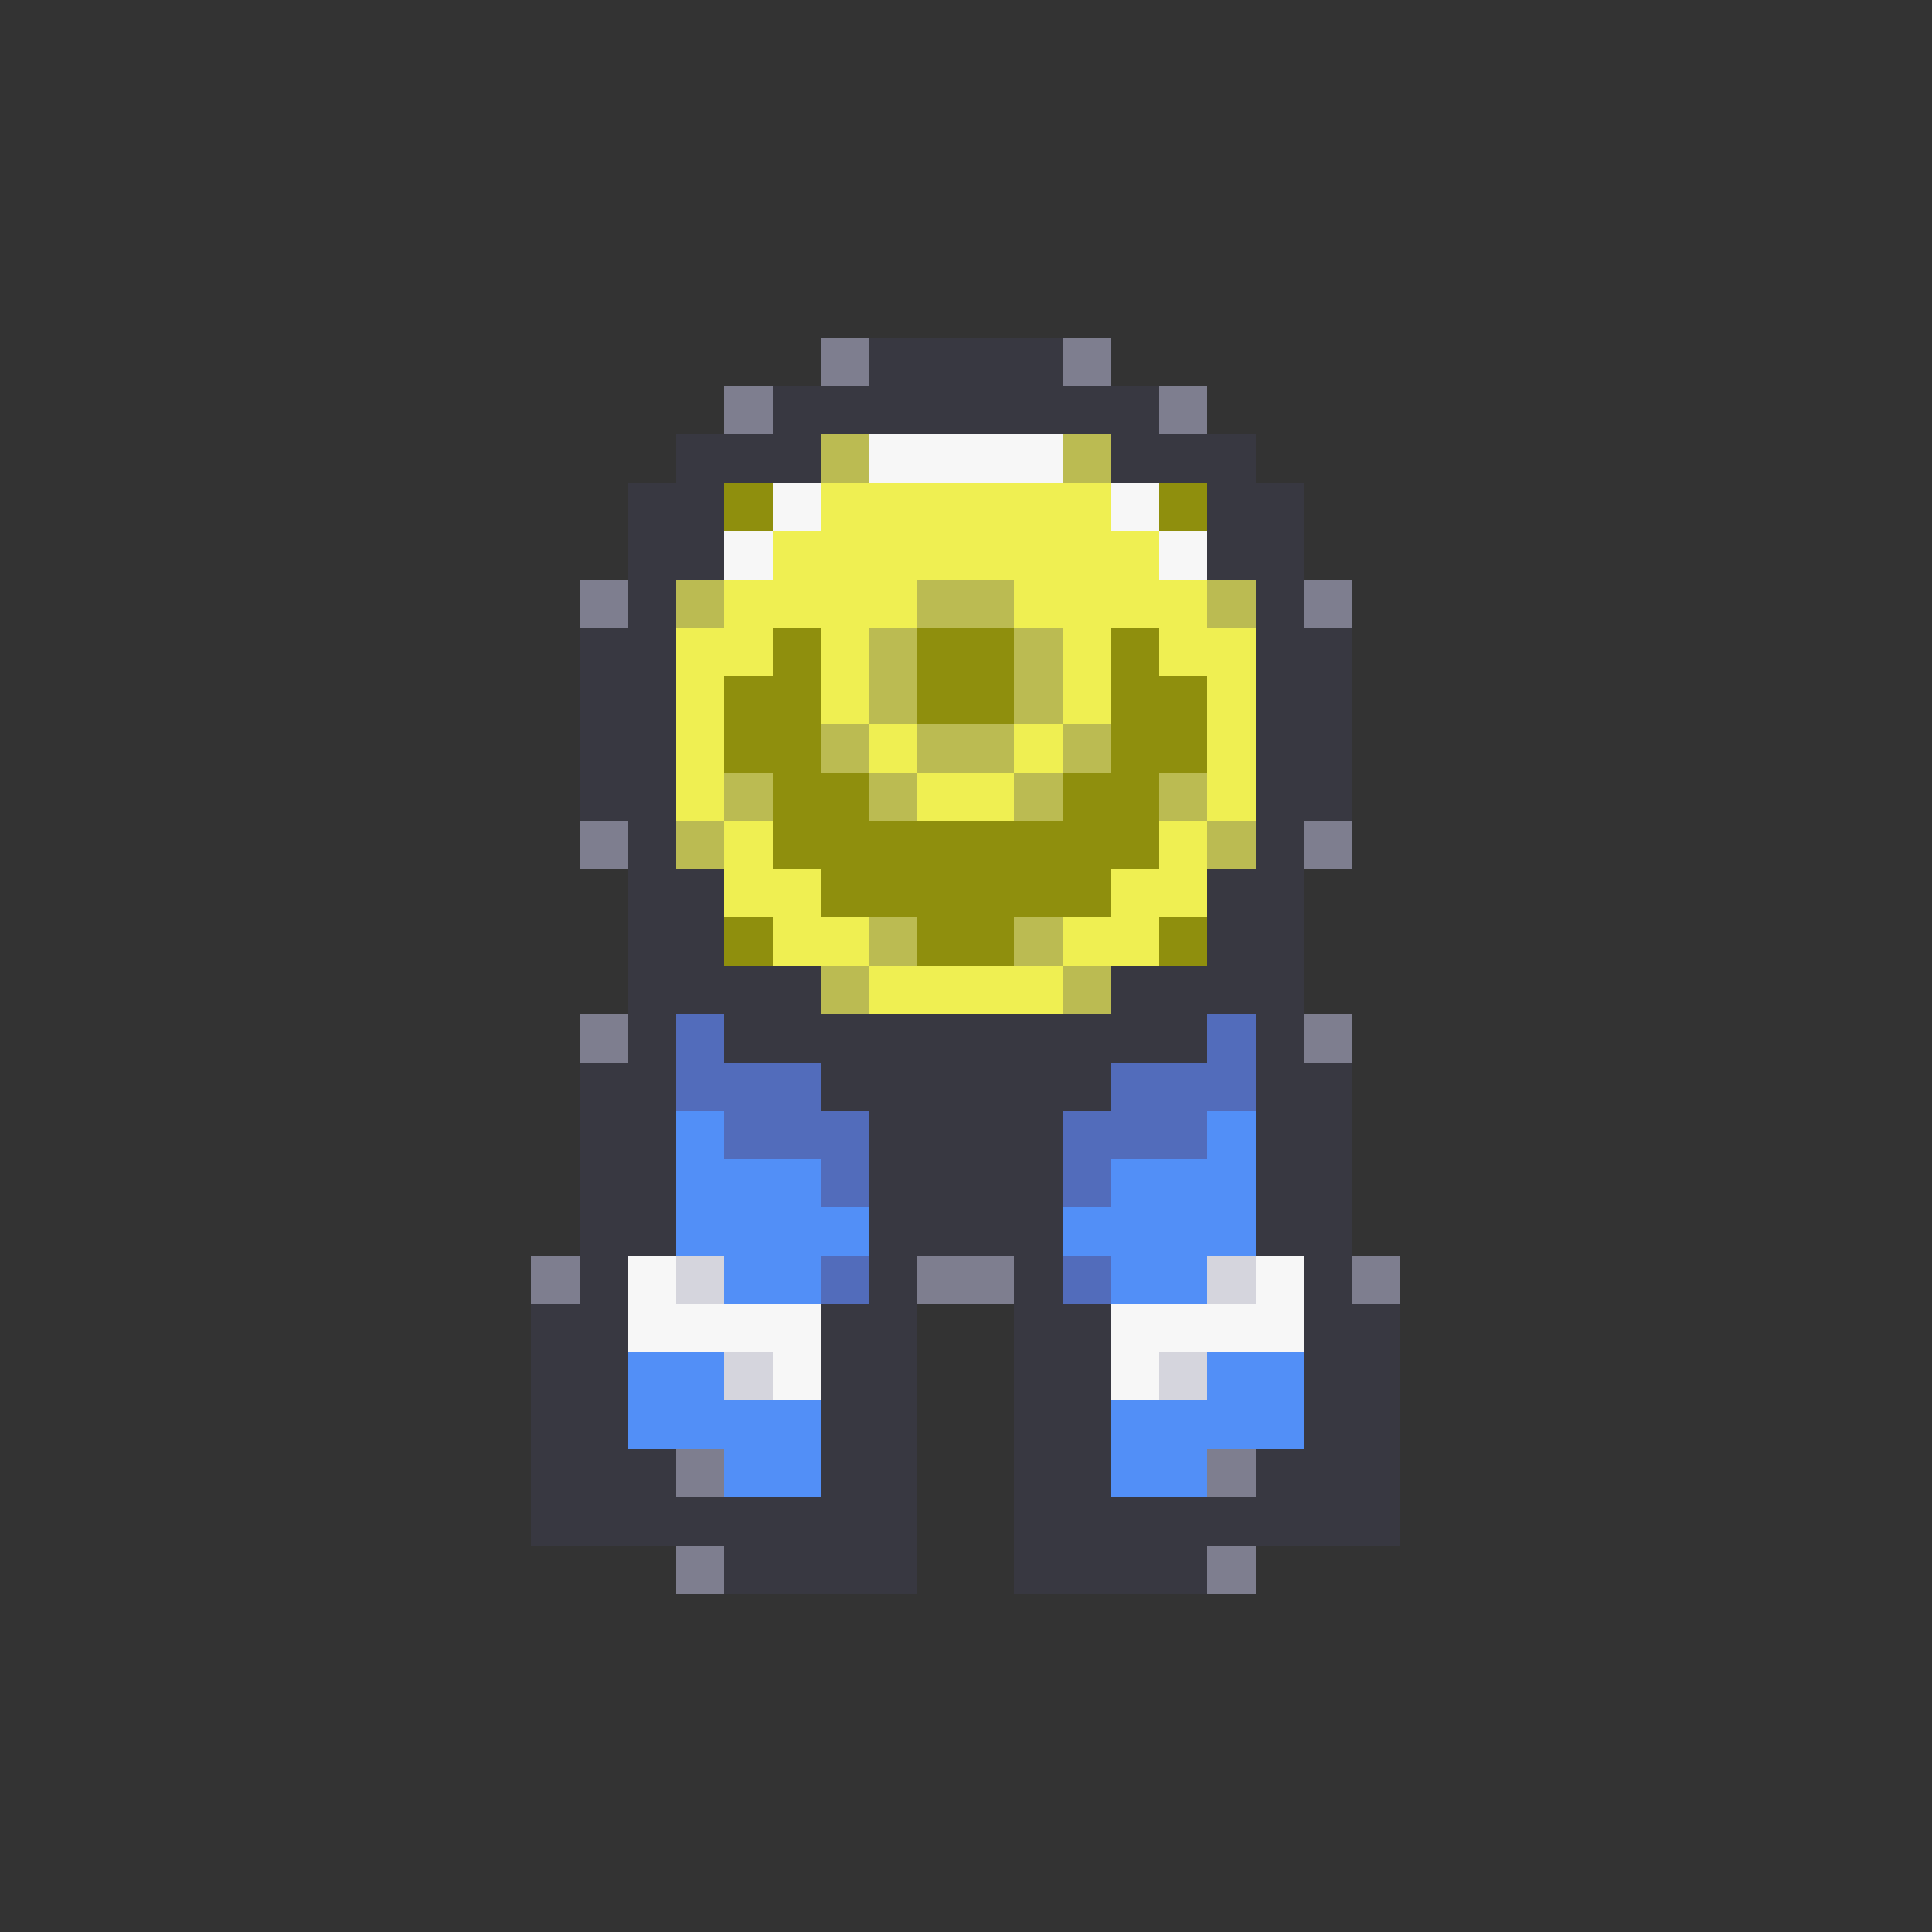 <svg xmlns="http://www.w3.org/2000/svg" viewBox="0 -0.5 40 40" shape-rendering="crispEdges">
<rect x="0" y="-0.5" width="40" height="40" fill="#333333" stroke="none"/>
<path stroke="#7e7e8f" d="M17 7h1M22 7h1M15 8h1M24 8h1M12 12h1M27 12h1M12 17h1M27 17h1M12 21h1M27 21h1M11 26h1M19 26h2M28 26h1M14 30h1M25 30h1M14 32h1M25 32h1" />
<path stroke="#383841" d="M18 7h4M16 8h8M14 9h3M23 9h3M13 10h2M25 10h2M13 11h2M25 11h2M13 12h1M26 12h1M12 13h2M26 13h2M12 14h2M26 14h2M12 15h2M26 15h2M12 16h2M26 16h2M13 17h1M26 17h1M13 18h2M25 18h2M13 19h2M25 19h2M13 20h4M23 20h4M13 21h1M15 21h10M26 21h1M12 22h2M17 22h6M26 22h2M12 23h2M18 23h4M26 23h2M12 24h2M18 24h4M26 24h2M12 25h2M18 25h4M26 25h2M12 26h1M18 26h1M21 26h1M27 26h1M11 27h2M17 27h2M21 27h2M27 27h2M11 28h2M17 28h2M21 28h2M27 28h2M11 29h2M17 29h2M21 29h2M27 29h2M11 30h3M17 30h2M21 30h2M26 30h3M11 31h8M21 31h8M15 32h4M21 32h4" />
<path stroke="#bbbb52" d="M17 9h1M22 9h1M14 12h1M19 12h2M25 12h1M18 13h1M21 13h1M18 14h1M21 14h1M17 15h1M19 15h2M22 15h1M15 16h1M18 16h1M21 16h1M24 16h1M14 17h1M25 17h1M18 19h1M21 19h1M17 20h1M22 20h1" />
<path stroke="#f7f7f7" d="M18 9h4M16 10h1M23 10h1M15 11h1M24 11h1M13 26h1M26 26h1M13 27h4M23 27h4M16 28h1M23 28h1" />
<path stroke="#8f8f0d" d="M15 10h1M24 10h1M16 13h1M19 13h2M23 13h1M15 14h2M19 14h2M23 14h2M15 15h2M23 15h2M16 16h2M22 16h2M16 17h8M17 18h6M15 19h1M19 19h2M24 19h1" />
<path stroke="#efef52" d="M17 10h6M16 11h8M15 12h4M21 12h4M14 13h2M17 13h1M22 13h1M24 13h2M14 14h1M17 14h1M22 14h1M25 14h1M14 15h1M18 15h1M21 15h1M25 15h1M14 16h1M19 16h2M25 16h1M15 17h1M24 17h1M15 18h2M23 18h2M16 19h2M22 19h2M18 20h4" />
<path stroke="#526cbb" d="M14 21h1M25 21h1M14 22h3M23 22h3M15 23h3M22 23h3M17 24h1M22 24h1M17 26h1M22 26h1" />
<path stroke="#528ff7" d="M14 23h1M25 23h1M14 24h3M23 24h3M14 25h4M22 25h4M15 26h2M23 26h2M13 28h2M25 28h2M13 29h4M23 29h4M15 30h2M23 30h2" />
<path stroke="#d5d5dd" d="M14 26h1M25 26h1M15 28h1M24 28h1" />
</svg>